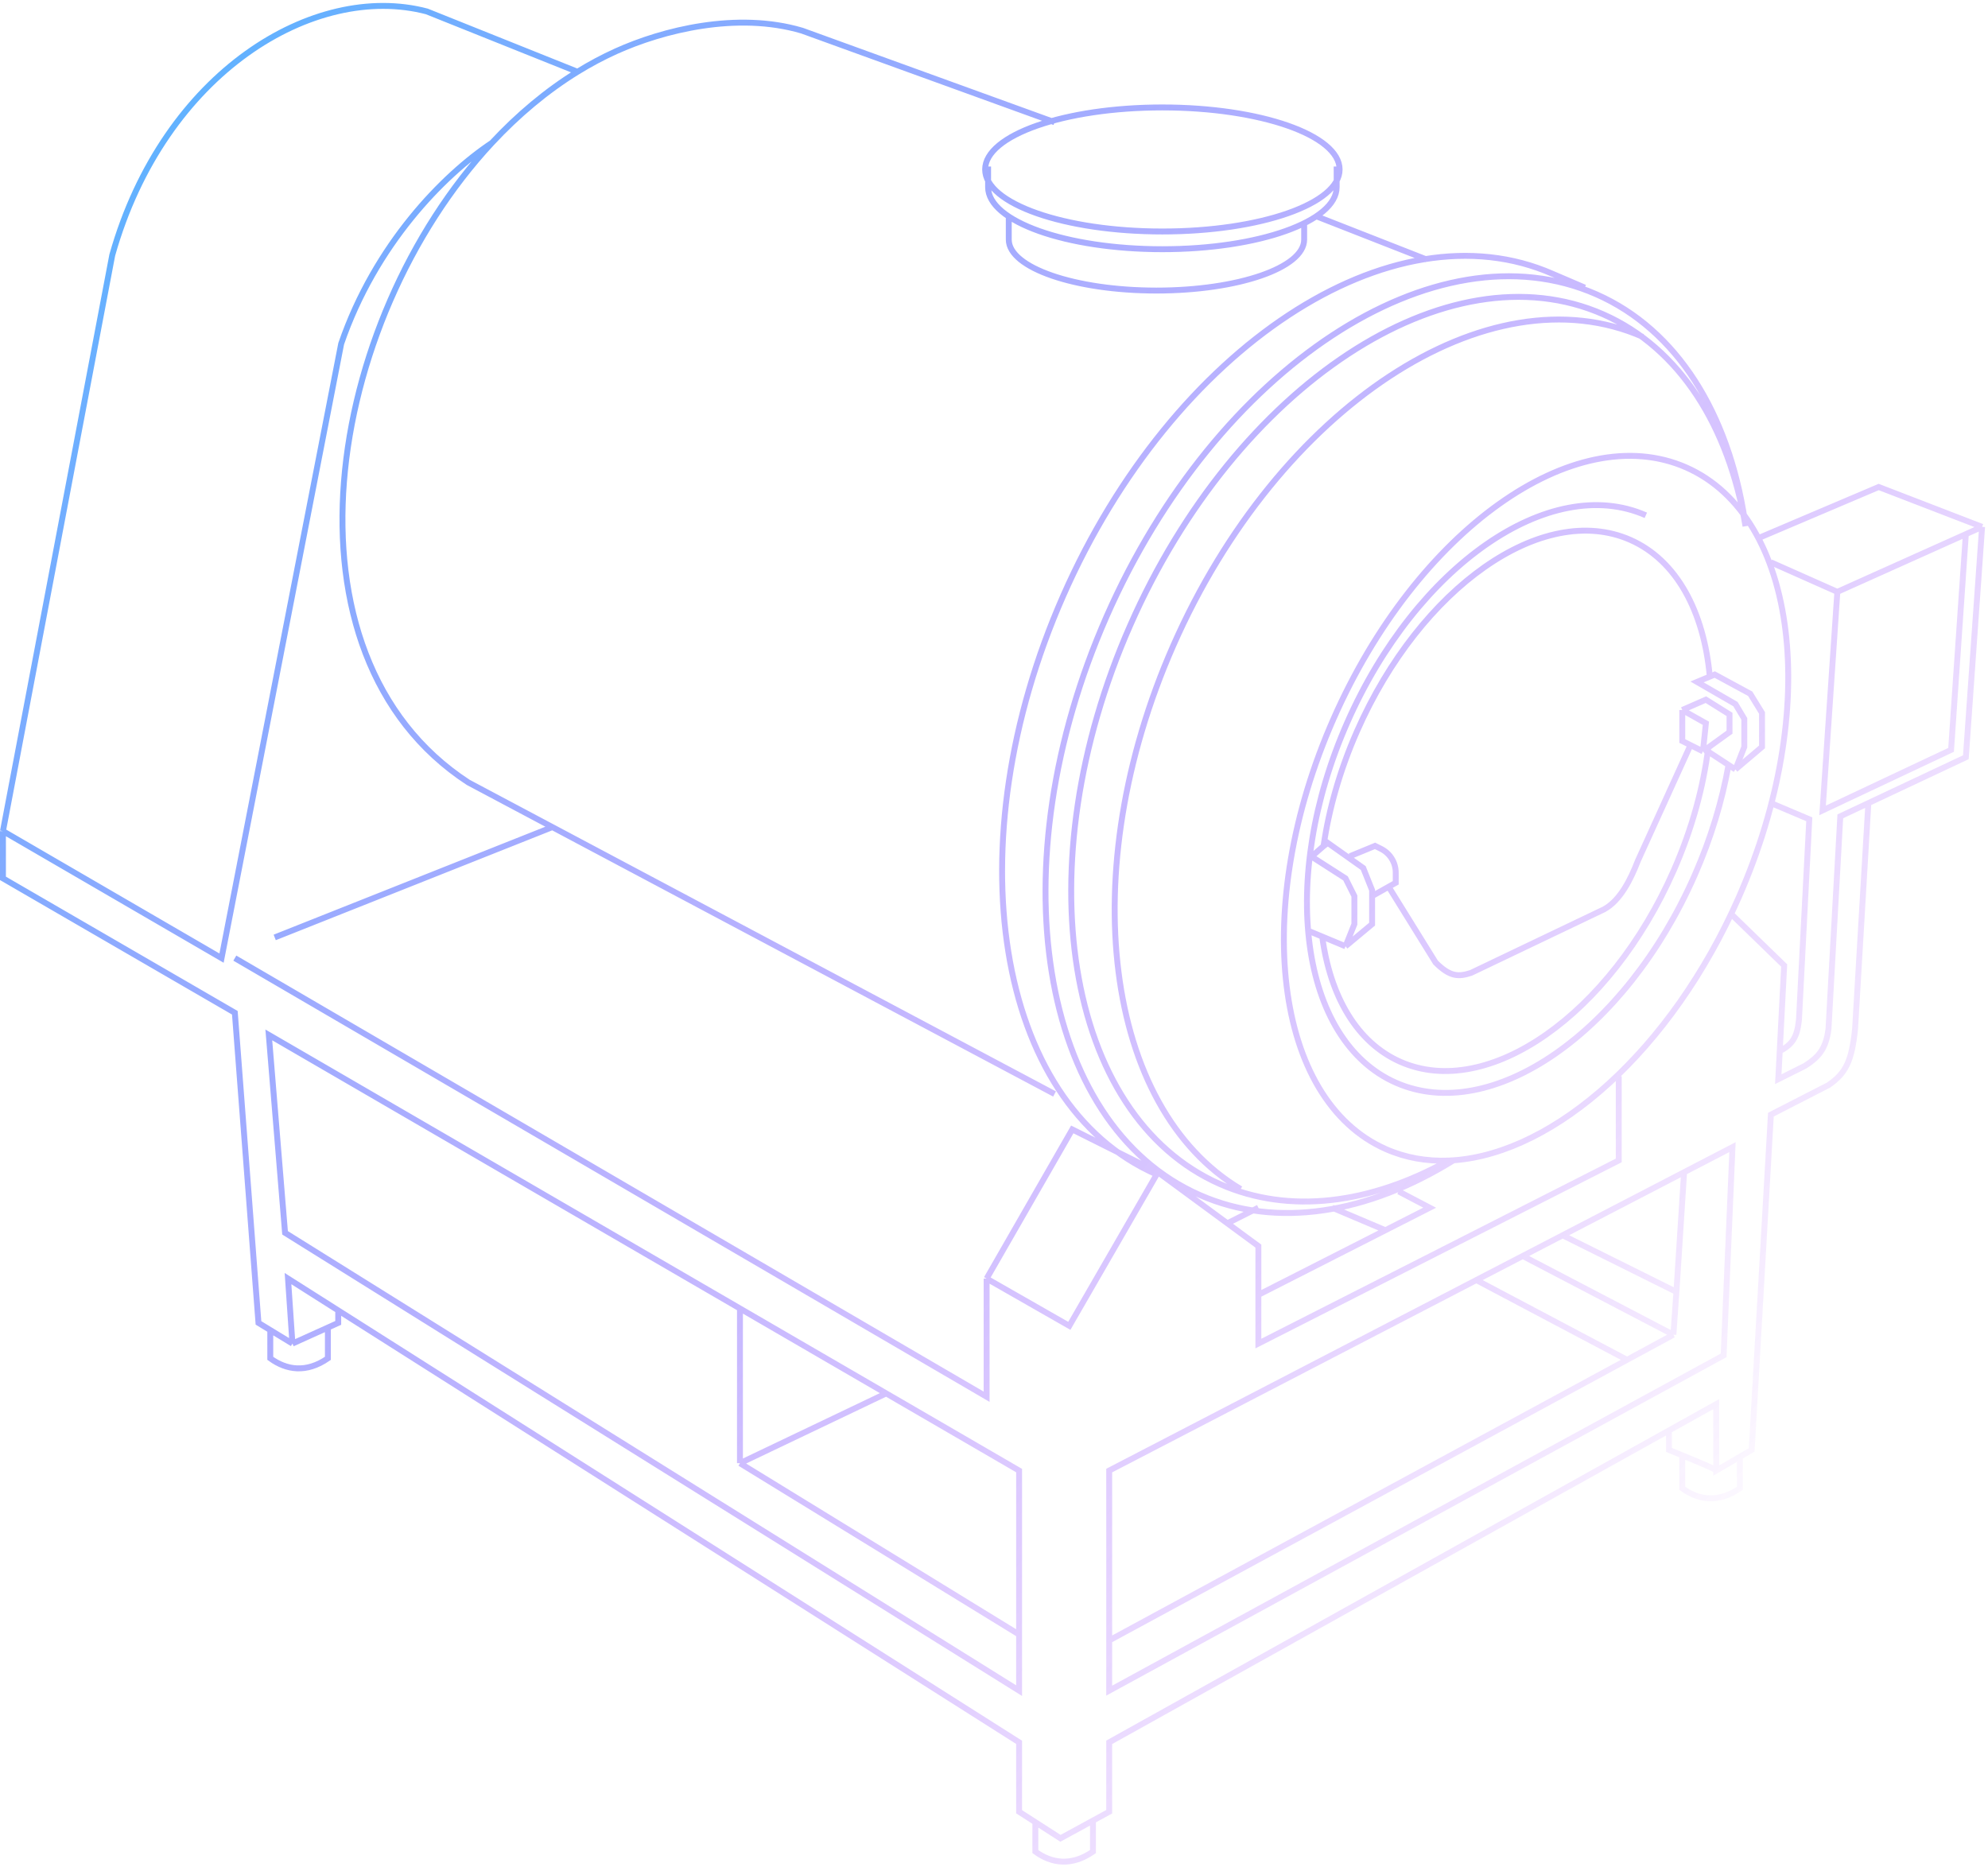 <svg width="673" height="632" viewBox="0 0 673 632" fill="none" xmlns="http://www.w3.org/2000/svg">
<path d="M455.5 320.372L464.5 312.872V301.372L461.5 293.872L449.5 285.372L448.059 286.453M455.5 320.372L458.5 312.872V303.372L455.5 297.372L444 290L448.059 286.453M455.5 320.372L447.614 317.086M443.5 315.372L447.614 317.086M587.5 260.5L596.5 252.872V241.372L592.5 234.872L586.5 231.622L580.5 228.372L578.82 229.072M587.5 260.5L590.5 252.872V243.372L587.5 238.372L574.5 230.872L578.82 229.072M587.5 260.5L585.161 258.969M578.141 254.372L585.161 258.969M569.5 240.372L577.5 236.872L585.5 241.872V247.872L578.308 253.066M569.5 240.372V250.872L576.5 254.372M569.5 240.372L577.5 244.872L576.5 254.372M576.5 254.372L578.308 253.066M457 289.872L465.5 286.372L467.525 287.384C470.574 288.909 472.5 292.025 472.5 295.434V298.872L464.5 303.372M572 252.872L554.5 291.372C552.002 297.822 548.5 304.872 543 307.872L498 329.372C493.904 330.679 491 330.872 486 325.872L470.5 300.872M334.5 56.372V63.372C334.5 74.97 360.915 84.372 393.5 84.372C426.085 84.372 452.5 74.97 452.5 63.372V56.372M341.5 73.372V81.122C341.5 90.649 363.886 98.372 391.5 98.372C419.114 98.372 441.5 90.649 441.5 81.122V75.372M483.001 87.872L446 73.372M357 41.372L271.5 10.372C249.5 3.872 224.39 10.184 208.5 17.372C204.052 19.384 199.715 21.705 195.5 24.303M195.5 24.303L144.5 3.872C106.5 -6.128 55.5 24.303 38 86.372L1 281.372M195.5 24.303C185.026 30.761 175.309 38.936 166.523 48.372M1 281.372V297.372L79.5 342.872L87.5 447.872L99 454.872M1 281.372L75 324.372L115.5 116.372C127 82.872 150 59.372 166.523 48.372M99 454.872L114.5 447.872V443.872M99 454.872L97.5 432.872L345 589.872V613.372L359 622.372L375.5 613.372V589.872L565 484.287M581 497.868V475.372L565 484.287M581 497.868V497.872L593 490.872L599.5 377.372L619 367.372C624.918 363.335 626.872 359.153 628 348.372L632.498 271.902M581 497.868C580.975 497.289 569.999 492.966 565 490.872V484.287M632.498 271.902L632.5 271.872M632.498 271.902L665.5 256.372L671 178.372M632.498 271.902L623 276.372L619 348.372C618.085 355.388 615.46 358.017 611 360.872L602 365.372L602.494 355.872M586.5 309.872L604 326.872L602.494 355.872M602.494 355.872C606.799 353.545 608.314 351.338 609 345.372L612.5 277.372L599.5 271.872M166.523 48.372C110.1 108.966 92.073 221.529 158.5 264.872L187 280.019M187 280.019L357 370.372M187 280.019L93 317.372M79.5 324.372L334 472.872V432.872M334 432.872L363 382.372L392 396.872M334 432.872L362 448.872L392 396.872M392 396.872L415.5 414.151M548 364.372V392.872L426 454.872V438.372M250.5 442.995L91 350.372L96.5 417.372L345 572.372V553.372M250.5 442.995V495.372M250.5 442.995L300 471.74M250.5 495.372L345 553.372M250.5 495.372L300 471.74M345 553.372V497.872L300 471.74M375.5 555.372V572.372L583.5 458.872L586.5 388.372L570.121 396.872M375.5 555.372V497.872L499.788 433.372M375.5 555.372L550.814 460.372M570.121 396.872L567.52 437.372M570.121 396.872L529 418.212M566.5 451.872L567.52 437.372M566.5 451.872L515.5 425.218M566.5 451.872L550.814 460.372M567.52 437.372L529 418.212M529 418.212L515.5 425.218M515.5 425.218L499.788 433.372M550.814 460.372L499.788 433.372M426 438.372V421.872L415.5 414.151M426 438.372L469 416.501M473.5 403.372L484 408.872L469 416.501M469 416.501L451 408.872M415.5 414.151L426 408.872M596 181.872L636 164.872L671 178.372M671 178.372L665.5 180.841M599.5 190.372L622 200.372M622 200.372L617 274.372L660.5 253.872L665.5 180.841M622 200.372L665.5 180.841M590.91 178.164C585.24 144.415 568.75 117.87 542.708 106.403C490.097 83.239 418.421 130.383 382.616 211.702C346.811 293.022 360.434 377.724 413.045 400.888C436.625 411.27 464.034 407.53 490.326 392.919M590.631 175.872C585.072 140.005 567.868 111.72 540.405 99.628C485.927 75.641 411.707 124.458 374.631 208.665C337.554 292.871 351.661 380.579 406.14 404.566C432.339 416.102 463.104 410.799 492.108 392.82M557.162 174.458C524.694 160.162 479.44 191.577 456.083 244.624C432.726 297.672 440.111 352.264 472.579 366.56C505.047 380.855 550.302 349.441 573.659 296.393C579.195 283.819 583.004 271.159 585.161 258.969M391.421 397.551C336.962 373.573 322.86 285.897 359.923 201.721C396.986 117.545 471.179 68.745 525.638 92.723L536.5 97.372M556.114 114.03C503.886 91.034 432.733 137.835 397.189 218.562C363.386 295.334 373.961 375.143 420 402.557M91.5 450.372V459.872C97 463.872 103.721 464.907 111 459.872V449.372M350.5 617.372V626.872C356 630.872 362.72 631.907 370 626.872V616.372M569.5 493.372V503.872C575 507.872 581.72 508.907 589 503.872V493.372M492.108 392.82C526.412 390.365 565.854 355.516 588.604 303.848C616.665 240.115 608.701 174.927 570.815 158.246C532.929 141.564 479.468 179.707 451.406 243.44C423.345 307.173 431.309 372.361 469.195 389.043C475.834 391.966 482.951 393.205 490.326 392.919M492.108 392.82C491.513 392.863 490.919 392.896 490.326 392.919M492.108 392.82L490.326 392.919M447.614 317.086C450.3 337.268 459.335 352.99 474.096 359.489C503.696 372.522 545.11 343.528 566.596 294.73C572.798 280.644 576.661 266.448 578.308 253.066M448.059 286.453C449.875 273.882 453.624 260.659 459.404 247.533C480.89 198.734 522.304 169.74 551.904 182.773C567.601 189.685 576.824 207.028 578.82 229.072M453.5 57.372C453.5 68.97 426.637 78.372 393.5 78.372C360.363 78.372 333.5 68.97 333.5 57.372C333.5 45.774 360.363 36.372 393.5 36.372C426.637 36.372 453.5 45.774 453.5 57.372Z" stroke="url(#paint0_linear_1251_5647)" stroke-width="2"/>
<defs>
<linearGradient id="paint0_linear_1251_5647" x1="-117.538" y1="74.493" x2="545.967" y2="598.622" gradientUnits="userSpaceOnUse">
<stop stop-color="#3DC0FF"/>
<stop offset="1" stop-color="#8F00FF" stop-opacity="0"/>
</linearGradient>
</defs>
</svg>
